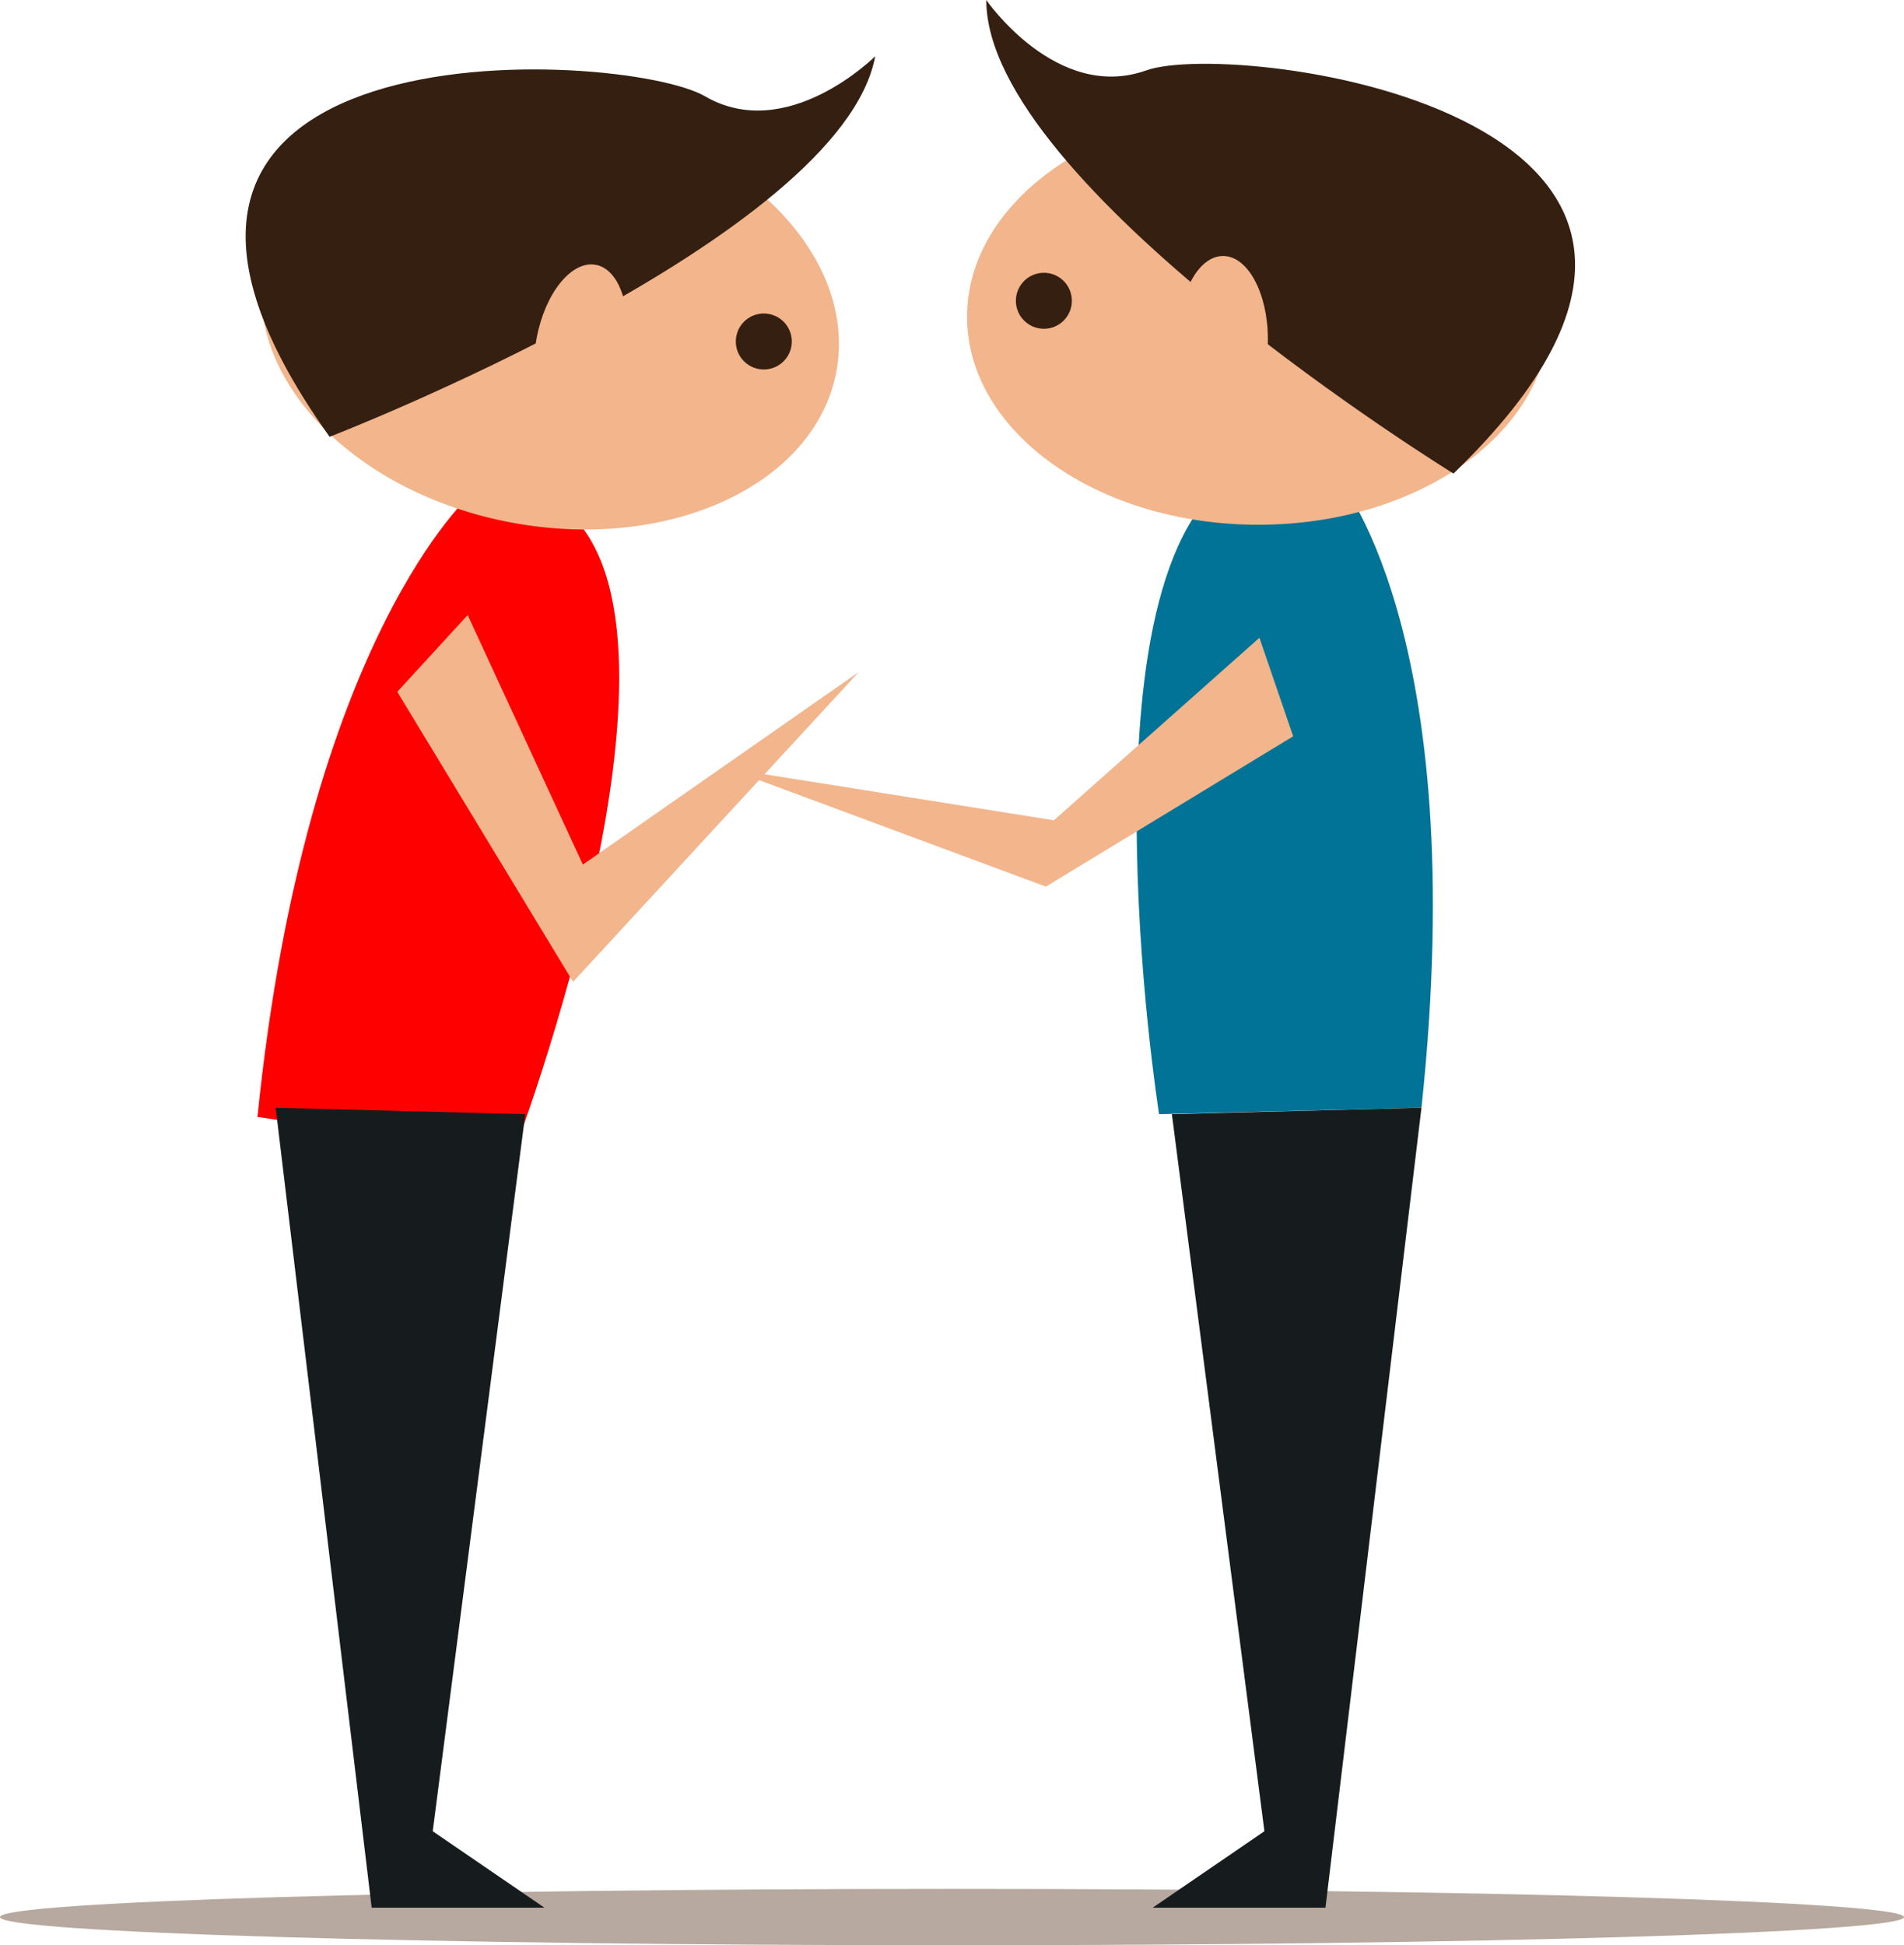 <?xml version="1.0" encoding="UTF-8" standalone="no"?>
<!-- Created with Inkscape (http://www.inkscape.org/) -->

<svg
   xmlns:dc="http://purl.org/dc/elements/1.1/"
   xmlns:cc="http://creativecommons.org/ns#"
   xmlns:rdf="http://www.w3.org/1999/02/22-rdf-syntax-ns#"
   xmlns:svg="http://www.w3.org/2000/svg"
   xmlns="http://www.w3.org/2000/svg"
   xmlns:sodipodi="http://sodipodi.sourceforge.net/DTD/sodipodi-0.dtd"
   xmlns:inkscape="http://www.inkscape.org/namespaces/inkscape"
   width="58.248mm"
   height="59.514mm"
   viewBox="0 0 206.39 210.876"
   id="svg37088"
   version="1.1"
   inkscape:version="0.91 r13725"
   sodipodi:docname="friend5.svg">
  <defs
     id="defs37090">
    <clipPath
       id="clipPath37652"
       clipPathUnits="userSpaceOnUse">
      <path
         inkscape:connector-curvature="0"
         id="path37654"
         d="M 0,800 800,800 800,0 0,0 0,800 Z" />
    </clipPath>
    <clipPath
       id="clipPath37764"
       clipPathUnits="userSpaceOnUse">
      <path
         inkscape:connector-curvature="0"
         id="path37766"
         d="M 0,800 800,800 800,0 0,0 0,800 Z" />
    </clipPath>
  </defs>
  <sodipodi:namedview
     id="base"
     pagecolor="#ffffff"
     bordercolor="#666666"
     borderopacity="1.0"
     inkscape:pageopacity="0.0"
     inkscape:pageshadow="2"
     inkscape:zoom="0.69044441"
     inkscape:cx="147.41936"
     inkscape:cy="113.12049"
     inkscape:document-units="px"
     inkscape:current-layer="layer1"
     showgrid="false"
     inkscape:window-width="1366"
     inkscape:window-height="705"
     inkscape:window-x="-8"
     inkscape:window-y="-8"
     inkscape:window-maximized="1"
     fit-margin-top="0"
     fit-margin-left="0"
     fit-margin-right="0"
     fit-margin-bottom="0" />
  <g
     inkscape:label="Capa 1"
     inkscape:groupmode="layer"
     id="layer1"
     transform="translate(349.74,-682.158)">
    <g
       id="g38594"
       transform="matrix(1.25,0,0,-1.25,-143.35,889.978)">
      <path
         d="m 0,0 c 0,-1.351 -36.961,-2.445 -82.558,-2.445 -45.593,0 -82.554,1.094 -82.554,2.445 0,1.351 36.961,2.446 82.554,2.446 C -36.961,2.446 0,1.351 0,0"
         style="fill:#b7a99f;fill-opacity:1;fill-rule:nonzero;stroke:none"
         id="path38596"
         inkscape:connector-curvature="0" />
    </g>
    <g
       id="g38598"
       transform="matrix(1.25,0,0,-1.25,-298.517,735.573)">
      <path
         d="M 0,0 C 0,0 -14.42,-12.487 -18.652,-54.133 L 3.5,-57.452 c 0,0 17.78,46.733 3.946,56.451 L 0,0 Z"
         style="fill:#fe0000;fill-opacity:1;fill-rule:nonzero;stroke:none"
         id="path38600"
         inkscape:connector-curvature="0" />
    </g>
    <g
       id="g38602"
       transform="matrix(1.25,0,0,-1.25,-302.832,880.674)">
      <path
         d="m 0,0 8.025,62.187 -21.646,0.555 8.326,-69.373 4.44,0 10.544,0 L 0,0 Z"
         style="fill:#161c1e;fill-opacity:1;fill-rule:nonzero;stroke:none"
         id="path38604"
         inkscape:connector-curvature="0" />
    </g>
    <g
       id="g38606"
       transform="matrix(1.25,0,0,-1.25,-259.076,722.399)">
      <path
         d="M 0,0 C -1.813,-9.795 -14.4,-15.678 -28.113,-13.138 -41.826,-10.6 -51.473,-0.6 -49.659,9.194 -47.845,18.99 -35.258,24.872 -21.545,22.332 -7.832,19.794 1.814,9.795 0,0"
         style="fill:#f2b58c;fill-opacity:1;fill-rule:nonzero;stroke:none"
         id="path38608"
         inkscape:connector-curvature="0" />
    </g>
    <g
       id="g38610"
       transform="matrix(1.25,0,0,-1.25,-314.012,729.511)">
      <path
         d="m 0,0 c 0,0 44.384,17.179 47.315,33.005 0,0 -7.62,-7.62 -14.754,-3.476 C 25.426,33.671 -25.993,36.419 0,0"
         style="fill:#351f10;fill-opacity:1;fill-rule:nonzero;stroke:none"
         id="path38612"
         inkscape:connector-curvature="0" />
    </g>
    <g
       id="g38614"
       transform="matrix(1.25,0,0,-1.25,-263.961,719.73)">
      <path
         d="m 0,0 c -0.244,-1.318 -1.511,-2.19 -2.83,-1.945 -1.318,0.243 -2.188,1.509 -1.944,2.829 0.244,1.319 1.51,2.189 2.828,1.945 C -0.627,2.585 0.244,1.319 0,0"
         style="fill:#351f10;fill-opacity:1;fill-rule:nonzero;stroke:none"
         id="path38616"
         inkscape:connector-curvature="0" />
    </g>
    <g
       id="g38618"
       transform="matrix(1.25,0,0,-1.25,-282.026,720.618)">
      <path
         d="m 0,0 c -0.726,-3.918 -3.025,-6.777 -5.135,-6.387 -2.109,0.39 -3.232,3.883 -2.506,7.801 0.725,3.919 3.024,6.778 5.134,6.388 C -0.397,7.411 0.725,3.918 0,0"
         style="fill:#f2b58c;fill-opacity:1;fill-rule:nonzero;stroke:none"
         id="path38620"
         inkscape:connector-curvature="0" />
    </g>
    <g
       id="g38622"
       transform="matrix(1.25,0,0,-1.25,-306.677,757.153)">
      <path
         d="M 0,0 15.245,-25.152 40.018,1.713 16.094,-14.985 6.105,6.659 0,0 Z"
         style="fill:#f2b58c;fill-opacity:1;fill-rule:nonzero;stroke:none"
         id="path38624"
         inkscape:connector-curvature="0" />
    </g>
    <g
       id="g38452-7"
       transform="matrix(-1.25,0,0,-1.25,-205.021,733.568)">
      <path
         d="m 0,0 c 0,0 -11.932,-13.319 -7.492,-54.943 l 22.755,-0.556 c 0,0 7.769,49.394 -7.77,56.054 L 0,0 Z"
         style="fill:#017396;fill-opacity:1;fill-rule:nonzero;stroke:none"
         id="path38454-8"
         inkscape:connector-curvature="0" />
    </g>
    <path
       inkscape:connector-curvature="0"
       id="path38458-6"
       style="fill:#f2b58c;fill-opacity:1;fill-rule:nonzero;stroke:none"
       d="m -209.563,761.978 -26.807,16.294 -34.523,-12.82 35.394,5.631 22.279,-19.789 3.657,10.684 z" />
    <g
       id="g38460-5"
       transform="matrix(-1.25,0,0,-1.25,-212.681,880.674)">
      <path
         d="m 0,0 8.024,62.187 -21.644,0.555 8.325,-69.373 4.44,0 10.544,0 L 0,0 Z"
         style="fill:#161c1e;fill-opacity:1;fill-rule:nonzero;stroke:none"
         id="path38462-8"
         inkscape:connector-curvature="0" />
    </g>
    <g
       id="g38464-8"
       transform="matrix(-1.25,0,0,-1.25,-244.91,716.498)">
      <path
         d="m 0,0 c 0,-9.962 -11.305,-18.037 -25.251,-18.037 -13.946,0 -25.252,8.075 -25.252,18.037 0,9.961 11.306,18.037 25.252,18.037 C -11.305,18.037 0,9.961 0,0"
         style="fill:#f2b58c;fill-opacity:1;fill-rule:nonzero;stroke:none"
         id="path38466-1"
         inkscape:connector-curvature="0" />
    </g>
    <path
       inkscape:connector-curvature="0"
       id="path38470-9"
       style="fill:#351f10;fill-opacity:1;fill-rule:nonzero;stroke:none"
       d="m -192.186,733.494 c 0,0 -50.644,-31.218 -50.644,-51.336 0,0 7.633,11.1 17.344,7.631 9.713,-3.469 73.536,4.856 33.3,43.705" />
    <g
       id="g38472-3"
       transform="matrix(-1.25,0,0,-1.25,-239.62,714.764)">
      <path
         d="m 0,0 c 0,-1.341 -1.087,-2.428 -2.428,-2.428 -1.341,0 -2.426,1.087 -2.426,2.428 0,1.341 1.085,2.428 2.426,2.428 C -1.087,2.428 0,1.341 0,0"
         style="fill:#351f10;fill-opacity:1;fill-rule:nonzero;stroke:none"
         id="path38474-6"
         inkscape:connector-curvature="0" />
    </g>
    <g
       id="g38476-3"
       transform="matrix(-1.25,0,0,-1.25,-222.018,718.926)">
      <path
         d="m 0,0 c 0,-3.985 -1.74,-7.215 -3.886,-7.215 -2.145,0 -3.885,3.23 -3.885,7.215 0,3.985 1.74,7.215 3.885,7.215 C -1.74,7.215 0,3.985 0,0"
         style="fill:#f2b58c;fill-opacity:1;fill-rule:nonzero;stroke:none"
         id="path38478-9"
         inkscape:connector-curvature="0" />
    </g>
  </g>
</svg>
